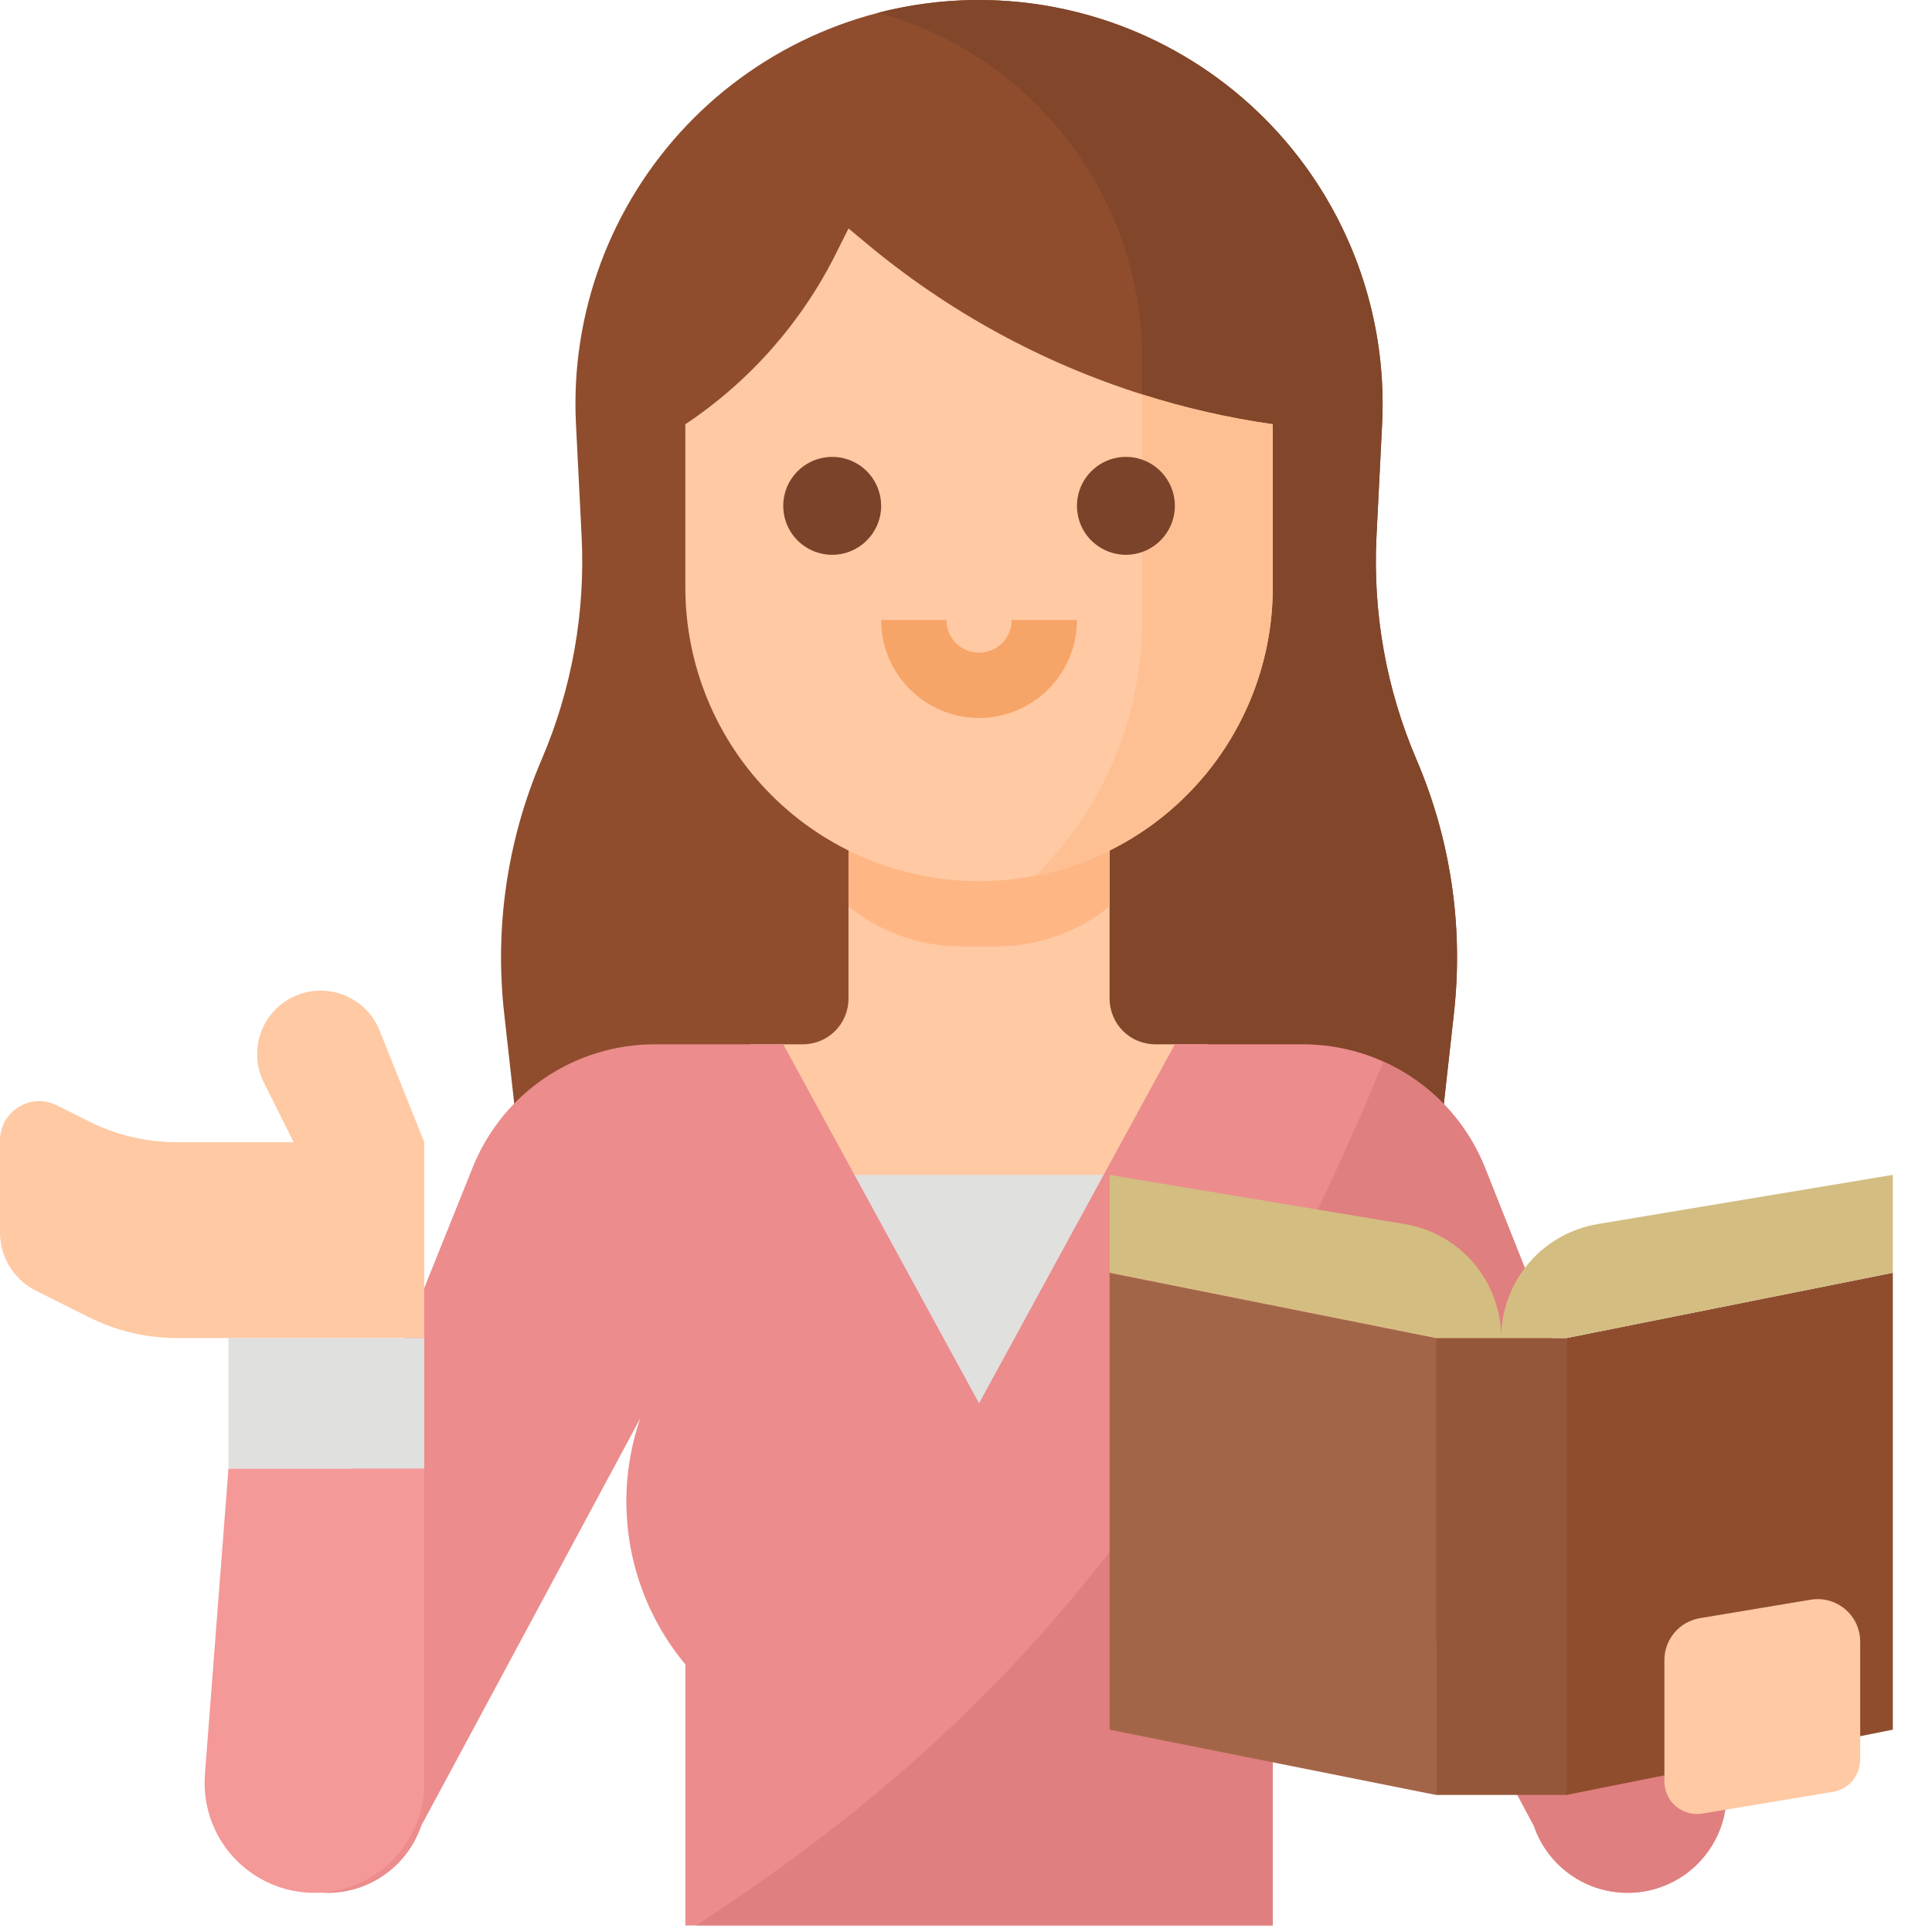 <svg width="37" height="37" viewBox="0 0 37 37" fill="none" xmlns="http://www.w3.org/2000/svg">
<path d="M27.845 19.395L27.639 21.25L27.5 22.5H10L9.861 21.25L9.654 19.395C9.471 17.743 9.719 16.073 10.373 14.545C10.95 13.2 11.211 11.74 11.139 10.277L11.03 8.115C10.978 7.069 11.139 6.023 11.503 5.041C11.868 4.059 12.428 3.161 13.15 2.402C13.872 1.643 14.741 1.039 15.703 0.626C16.666 0.213 17.702 0 18.75 0C19.797 0 20.834 0.213 21.796 0.626C22.759 1.039 23.628 1.643 24.35 2.402C25.072 3.161 25.632 4.059 25.996 5.041C26.36 6.023 26.521 7.069 26.469 8.115L26.361 10.277C26.288 11.74 26.55 13.2 27.126 14.545C27.781 16.073 28.029 17.743 27.845 19.395Z" fill="#8F4D2E"/>
<path d="M27.846 19.395L27.639 21.25H20.625V14.375L21.875 11.875V6.875C21.874 5.368 21.379 3.904 20.465 2.705C19.552 1.507 18.27 0.642 16.817 0.243C17.991 -0.058 19.219 -0.08 20.403 0.181C21.587 0.441 22.692 0.975 23.631 1.741C24.571 2.507 25.317 3.483 25.81 4.59C26.303 5.697 26.529 6.904 26.47 8.115L26.361 10.277C26.288 11.74 26.55 13.199 27.127 14.545C27.782 16.072 28.029 17.743 27.846 19.395Z" fill="#82462A"/>
<path d="M22.125 20C22.01 20 21.896 19.977 21.79 19.933C21.684 19.89 21.587 19.825 21.506 19.744C21.425 19.663 21.36 19.566 21.317 19.46C21.273 19.354 21.25 19.24 21.25 19.125V15H16.25V19.125C16.25 19.24 16.227 19.354 16.183 19.46C16.14 19.566 16.075 19.663 15.994 19.744C15.913 19.825 15.816 19.89 15.71 19.933C15.604 19.977 15.49 20 15.375 20H14.375V23.75H23.125V20H22.125Z" fill="#FEC9A3"/>
<path d="M19.127 18.125C19.901 18.116 20.649 17.846 21.25 17.359V15H16.25V17.359C16.851 17.846 17.599 18.116 18.373 18.125H19.127Z" fill="#FEB784"/>
<path d="M24.375 8.125V11.25C24.375 12.742 23.782 14.173 22.727 15.227C21.673 16.282 20.242 16.875 18.75 16.875C17.258 16.875 15.827 16.282 14.773 15.227C13.718 14.173 13.125 12.742 13.125 11.25V8.125C14.354 7.306 15.348 6.18 16.008 4.859L16.25 4.375L16.605 4.671C18.158 5.965 19.948 6.944 21.875 7.554C22.691 7.813 23.527 8.004 24.375 8.125Z" fill="#FEC9A3"/>
<path d="M24.375 8.125V11.25C24.375 12.556 23.92 13.82 23.09 14.828C22.26 15.836 21.105 16.523 19.823 16.773C20.474 16.134 20.991 15.372 21.343 14.531C21.695 13.69 21.876 12.787 21.875 11.875V7.554C22.691 7.813 23.527 8.004 24.375 8.125Z" fill="#FEC093"/>
<path d="M15.938 10.625C15.752 10.625 15.571 10.57 15.417 10.467C15.262 10.364 15.142 10.218 15.071 10.046C15 9.875 14.982 9.686 15.018 9.505C15.054 9.323 15.143 9.156 15.275 9.025C15.406 8.893 15.573 8.804 15.755 8.768C15.937 8.732 16.125 8.75 16.296 8.821C16.468 8.892 16.614 9.012 16.717 9.167C16.82 9.321 16.875 9.502 16.875 9.688C16.875 9.936 16.776 10.174 16.6 10.35C16.424 10.526 16.186 10.625 15.938 10.625Z" fill="#7A432A"/>
<path d="M21.562 10.625C21.377 10.625 21.196 10.57 21.042 10.467C20.887 10.364 20.767 10.218 20.696 10.046C20.625 9.875 20.607 9.686 20.643 9.505C20.679 9.323 20.768 9.156 20.9 9.025C21.031 8.893 21.198 8.804 21.38 8.768C21.561 8.732 21.75 8.75 21.921 8.821C22.093 8.892 22.239 9.012 22.342 9.167C22.445 9.321 22.5 9.502 22.5 9.688C22.5 9.936 22.401 10.174 22.225 10.35C22.049 10.526 21.811 10.625 21.562 10.625Z" fill="#7A432A"/>
<path d="M18.75 13.75C18.253 13.749 17.776 13.552 17.425 13.2C17.073 12.849 16.876 12.372 16.875 11.875H18.125C18.125 12.041 18.191 12.2 18.308 12.317C18.425 12.434 18.584 12.5 18.75 12.5C18.916 12.5 19.075 12.434 19.192 12.317C19.309 12.2 19.375 12.041 19.375 11.875H20.625C20.624 12.372 20.427 12.849 20.075 13.2C19.724 13.552 19.247 13.749 18.75 13.75Z" fill="#F7A468"/>
<path d="M15.625 22.5H21.875V26.875H15.625V22.5Z" fill="#E0E0DE"/>
<path d="M31.482 36.224C31.039 36.298 30.583 36.212 30.198 35.982C29.812 35.751 29.52 35.391 29.375 34.966L25.247 27.221C25.51 28.007 25.568 28.847 25.415 29.661C25.262 30.476 24.904 31.238 24.375 31.875V36.875H13.125V31.875C12.588 31.23 12.226 30.458 12.075 29.632C11.924 28.807 11.989 27.956 12.262 27.163L8.067 34.966C7.906 35.439 7.565 35.83 7.117 36.053C6.669 36.276 6.151 36.313 5.676 36.156C5.202 35.998 4.808 35.66 4.581 35.214C4.355 34.769 4.313 34.251 4.466 33.775L9.055 22.352C9.334 21.658 9.815 21.062 10.435 20.643C11.055 20.224 11.787 20 12.535 20H15L18.75 26.875L22.5 20H24.956C25.706 20 26.439 20.226 27.061 20.648C27.682 21.069 28.162 21.667 28.44 22.365L32.977 33.775C33.059 34.034 33.086 34.308 33.053 34.578C33.021 34.849 32.931 35.109 32.789 35.341C32.647 35.573 32.457 35.773 32.232 35.925C32.006 36.077 31.75 36.179 31.482 36.224Z" fill="#EC8C8C"/>
<path d="M3.924 33.985L4.375 28.125H8.125V34.147C8.125 34.704 7.903 35.239 7.509 35.634C7.114 36.028 6.579 36.25 6.021 36.25C5.732 36.25 5.445 36.19 5.179 36.074C4.914 35.958 4.675 35.788 4.478 35.576C4.281 35.363 4.13 35.112 4.035 34.838C3.94 34.565 3.902 34.274 3.924 33.985Z" fill="#F59898"/>
<path d="M5.845 19.008C5.669 19.052 5.504 19.135 5.364 19.251C5.224 19.368 5.112 19.514 5.036 19.679C4.96 19.845 4.922 20.025 4.925 20.207C4.928 20.389 4.971 20.568 5.053 20.731L5.625 21.875H3.385C2.803 21.875 2.229 21.739 1.708 21.479L1.085 21.168C0.971 21.11 0.844 21.084 0.716 21.089C0.589 21.095 0.464 21.133 0.356 21.201C0.247 21.268 0.157 21.362 0.095 21.473C0.033 21.585 8.33969e-06 21.711 0 21.838V23.602C6.35679e-07 23.834 0.065 24.062 0.187 24.26C0.309 24.457 0.483 24.617 0.691 24.72L1.708 25.229C2.229 25.489 2.803 25.625 3.385 25.625H8.125V21.875L7.269 19.735C7.16 19.462 6.955 19.238 6.694 19.105C6.432 18.971 6.131 18.936 5.845 19.008Z" fill="#FEC9A3"/>
<path d="M4.375 25.625H8.125V28.125H4.375V25.625Z" fill="#E0E0DE"/>
<path d="M31.482 36.224C31.039 36.298 30.584 36.212 30.198 35.982C29.812 35.751 29.52 35.391 29.375 34.966L25.247 27.221C25.51 28.007 25.568 28.847 25.415 29.661C25.262 30.476 24.904 31.238 24.375 31.875V36.875H13.331C18.489 33.506 22.841 29.231 26.495 20.331C27.383 20.73 28.081 21.46 28.44 22.365L32.977 33.775C33.059 34.034 33.086 34.308 33.053 34.578C33.021 34.849 32.931 35.109 32.789 35.341C32.647 35.574 32.457 35.773 32.232 35.925C32.006 36.077 31.751 36.179 31.482 36.224Z" fill="#E07F7F"/>
<path d="M27.5 34.375L21.25 33.125V24.375L27.5 25.625V34.375Z" fill="#A36548"/>
<path d="M30 34.375L36.25 33.125V24.375L30 25.625V34.375Z" fill="#8F4D2E"/>
<path d="M27.5 25.625H30V34.375H27.5V25.625Z" fill="#95573A"/>
<path d="M28.75 25.625C28.75 25.101 28.564 24.594 28.226 24.194C27.887 23.795 27.417 23.528 26.901 23.442L21.25 22.5V24.375L27.5 25.625H28.75C28.75 25.101 28.936 24.594 29.274 24.194C29.613 23.795 30.083 23.528 30.599 23.442L36.25 22.5V24.375L30 25.625H28.75Z" fill="#D4BD81"/>
<path d="M35.103 34.316L32.603 34.732C32.513 34.747 32.422 34.742 32.334 34.718C32.246 34.694 32.165 34.651 32.096 34.593C32.027 34.534 31.971 34.461 31.933 34.379C31.895 34.296 31.875 34.206 31.875 34.116V31.793C31.875 31.6 31.943 31.414 32.068 31.267C32.192 31.12 32.365 31.022 32.555 30.99L34.678 30.636C34.794 30.617 34.913 30.623 35.027 30.654C35.141 30.686 35.247 30.742 35.337 30.818C35.427 30.894 35.5 30.989 35.55 31.097C35.599 31.204 35.625 31.321 35.625 31.439V33.699C35.625 33.847 35.572 33.99 35.477 34.103C35.381 34.216 35.249 34.291 35.103 34.316Z" fill="#FEC9A3"/>
</svg>
